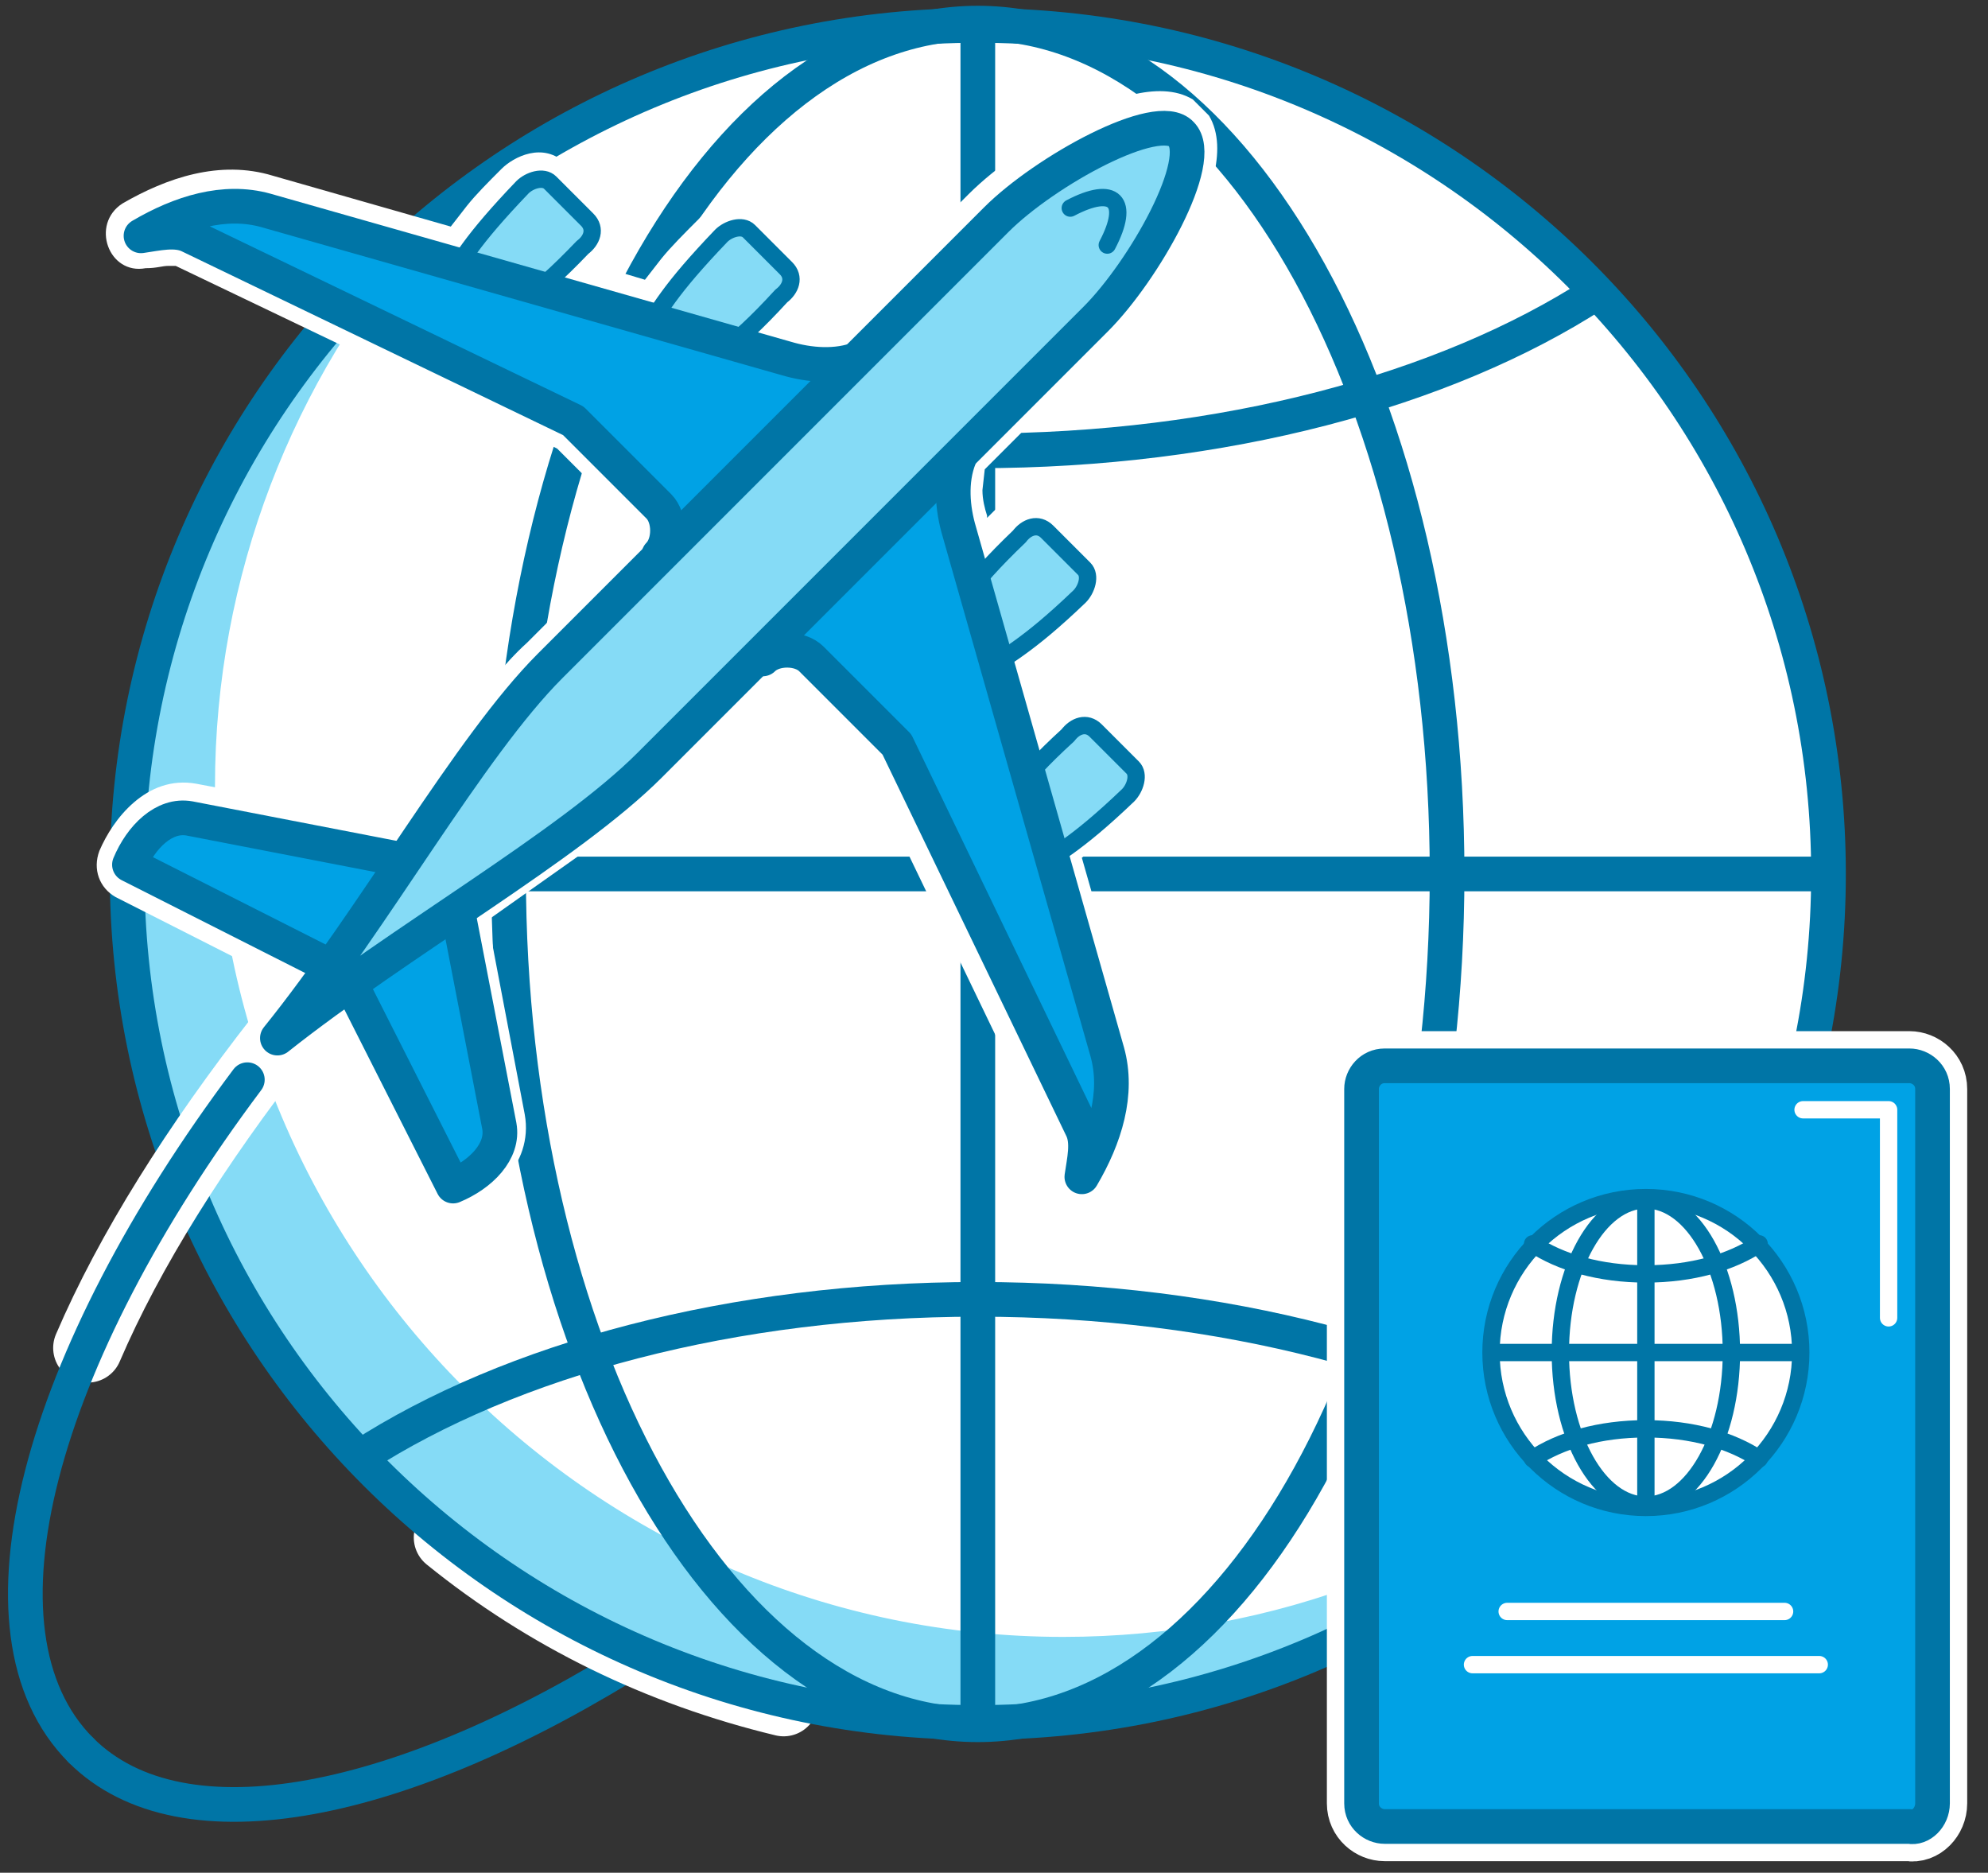 <svg width="86" height="81" viewBox="0 0 86 81" fill="none" xmlns="http://www.w3.org/2000/svg">
<rect x="0" y="0" width="86" height="81" fill="#333333" stroke="none"/>
<path d="M3.5 75.7C7.9 80.1 17.5 78.1 27.9 71.5" stroke="#0075A6" stroke-width="1.5" stroke-miterlimit="79.84" stroke-linecap="round" stroke-linejoin="round"/>
<path d="M19.4 66.5C23.6 69.9 28.5 72.3 33.9 73.6" stroke="white" stroke-width="3" stroke-miterlimit="79.84" stroke-linecap="round" stroke-linejoin="round"/>
<path d="M42.3 74.5C62.624 74.5 79.1 58.069 79.1 37.8C79.1 17.531 62.624 1.1 42.3 1.1C21.976 1.1 5.5 17.531 5.5 37.8C5.5 58.069 21.976 74.5 42.3 74.5Z" fill="white"/>
<path fill-rule="evenodd" clip-rule="evenodd" d="M5.6 37.8C5.6 26.7 10.5 16.8 18.3 10C12.7 16.4 9.3 24.9 9.3 34C9.3 54.3 25.8 70.8 46 70.8C55.2 70.8 63.6 67.4 70 61.8C63.3 69.6 53.3 74.5 42.2 74.5C22.1 74.6 5.6 58.1 5.6 37.8Z" fill="#85DBF6"/>
<path d="M42.3 74.5C62.624 74.5 79.1 58.069 79.1 37.8C79.1 17.531 62.624 1.1 42.3 1.1C21.976 1.1 5.5 17.531 5.5 37.8C5.5 58.069 21.976 74.5 42.3 74.5Z" stroke="#0075A6" stroke-width="1.5" stroke-miterlimit="79.84" stroke-linecap="round" stroke-linejoin="round"/>
<path d="M42.3 74.6C53.511 74.6 62.6 58.124 62.6 37.8C62.6 17.476 53.511 1 42.3 1C31.089 1 22 17.476 22 37.8C22 58.124 31.089 74.6 42.3 74.6Z" stroke="#0075A6" stroke-width="1.5" stroke-miterlimit="79.84" stroke-linecap="round" stroke-linejoin="round"/>
<path d="M15.6 12.7C22.1 16.9 31.7 19.5 42.3 19.5C52.9 19.5 62.5 16.9 69 12.7" stroke="#0075A6" stroke-width="1.5" stroke-miterlimit="79.84" stroke-linecap="round" stroke-linejoin="round"/>
<path d="M15.6 63C22.1 58.8 31.7 56.2 42.3 56.2C52.9 56.2 62.5 58.8 69 63" stroke="#0075A6" stroke-width="1.5" stroke-miterlimit="79.84" stroke-linecap="round" stroke-linejoin="round"/>
<path d="M6.4 37.8H78.4" stroke="#0075A6" stroke-width="1.5" stroke-miterlimit="79.84" stroke-linecap="round" stroke-linejoin="round"/>
<path d="M42.3 1.8V73.8" stroke="#0075A6" stroke-width="1.5" stroke-miterlimit="79.84" stroke-linecap="round" stroke-linejoin="round"/>
<path d="M12.1 44.9C8.5 49.5 5.6 54.1 3.8 58.3" stroke="white" stroke-width="3" stroke-miterlimit="79.84" stroke-linecap="round" stroke-linejoin="round"/>
<path fill-rule="evenodd" clip-rule="evenodd" d="M18.2 52L14.6 44.9L13 46.1C11.6 47.2 9.8 45.4 10.9 44L12.1 42.4L5 38.8C4.3 38.4 4 37.6 4.3 36.8C4.6 36.1 5.1 35.3 5.8 34.7C6.5 34.1 7.4 33.7 8.5 33.9L16.9 35.5L19.8 31.4C20.8 30 21.8 28.7 22.8 27.8L27.6 23V22.9L24.1 19.4L7.6 11.5C7.6 11.5 7.5 11.5 7.3 11.5C7 11.5 6.8 11.6 6.3 11.6C4.7 11.9 3.9 9.7 5.3 8.8C7.2 7.7 9.5 6.9 11.8 7.6L19.5 9.8L20.2 8.9C20.6 8.4 21.1 7.9 21.7 7.3C22.2 6.8 23.5 6.1 24.5 7.1L26.1 8.7C27.1 9.7 26.4 11 25.9 11.5L27.9 12.1L28.6 11.2C29 10.7 29.6 10.1 30.3 9.4C30.8 8.9 32.1 8.2 33.1 9.2L34.7 10.8C35.7 11.8 35.1 13.1 34.5 13.6L34.2 13.9H34.3C34.7 14 35.1 14.1 35.4 14.1L36.3 14L41.9 8.4C43.1 7.2 44.9 6 46.5 5.1C47.8 4.4 50.1 3.4 51.6 4.3L51.7 4.4L51.8 4.5L51.9 4.6L52 4.7L52.1 4.8L52.2 4.9L52.3 5C53.2 6.5 52.2 8.8 51.5 10.1C50.6 11.8 49.4 13.5 48.2 14.7L42.6 20.3L42.5 21.2C42.5 21.6 42.6 22 42.7 22.3V22.4L43 22.1C43.5 21.6 44.8 20.9 45.8 21.9L47.4 23.5C48.4 24.5 47.8 25.8 47.2 26.3C46.5 27 45.9 27.5 45.4 28L44.5 28.7L45.1 30.7C45.6 30.2 46.9 29.5 47.9 30.5L49.5 32.1C50.5 33.1 49.8 34.4 49.3 34.9C48.7 35.5 48.2 36 47.7 36.4L46.8 37.1L49 44.8C49.7 47.1 48.9 49.5 47.8 51.3C46.9 52.7 44.8 51.9 45 50.3C45.1 49.9 45.1 49.6 45.1 49.3C45.1 49.1 45.1 49 45.1 49L37.2 32.6L33.7 29.1H33.6L28.8 33.9C27.9 34.8 26.6 35.9 25.2 36.9L21.1 39.8L22.7 48.2C22.9 49.3 22.5 50.3 21.9 50.9C21.3 51.6 20.6 52.1 19.8 52.4C19.4 53.1 18.5 52.7 18.2 52Z" fill="white"/>
<path fill-rule="evenodd" clip-rule="evenodd" d="M20.6 14.4L19 12.8C19.9 11.3 20.4 10.4 22.6 8.1C22.9 7.8 23.5 7.6 23.8 7.9L25.4 9.5C25.8 9.9 25.6 10.4 25.2 10.7C23 13 22.1 13.4 20.6 14.4Z" fill="#85DBF6"/>
<path d="M20.6 14.4L19 12.8C19.9 11.3 20.4 10.4 22.6 8.1C22.9 7.8 23.5 7.6 23.8 7.9L25.4 9.5C25.8 9.9 25.6 10.4 25.2 10.7C23 13 22.1 13.4 20.6 14.4Z" stroke="#0075A6" stroke-width="0.75" stroke-miterlimit="79.84" stroke-linecap="round" stroke-linejoin="round"/>
<path fill-rule="evenodd" clip-rule="evenodd" d="M29.2 16.5L27.6 14.9C28.5 13.4 29 12.5 31.2 10.2C31.5 9.9 32.1 9.7 32.4 10L34 11.6C34.4 12 34.2 12.5 33.8 12.8C31.6 15.2 30.7 15.6 29.2 16.5Z" fill="#85DBF6"/>
<path d="M29.2 16.5L27.6 14.9C28.5 13.4 29 12.5 31.2 10.2C31.5 9.9 32.1 9.7 32.4 10L34 11.6C34.4 12 34.2 12.5 33.8 12.8C31.6 15.2 30.7 15.6 29.2 16.5Z" stroke="#0075A6" stroke-width="0.75" stroke-miterlimit="79.84" stroke-linecap="round" stroke-linejoin="round"/>
<path fill-rule="evenodd" clip-rule="evenodd" d="M28.6 24C35.1 19.1 36.1 17.3 37.2 15.4C36.2 15.8 35 15.7 34 15.4L11.5 9C9.7 8.5 7.8 9.1 6.1 10.1C6.8 10 7.6 9.8 8.2 10.1L24.8 18.1L28.5 21.8C29.1 22.4 29.2 23.5 28.6 24Z" fill="#00A2E5"/>
<path d="M37.2 15.5C36.2 15.9 35 15.8 34 15.5L11.5 9.1C9.7 8.6 7.8 9.2 6.1 10.2C6.8 10.1 7.6 9.9 8.2 10.2L24.8 18.2L28.5 21.9C29 22.4 29 23.5 28.5 24" stroke="#0075A6" stroke-width="1.5" stroke-miterlimit="79.84" stroke-linecap="round" stroke-linejoin="round"/>
<path fill-rule="evenodd" clip-rule="evenodd" d="M14.3 41.8L17.5 37.1L8.2 35.3C7.1 35.1 6.1 36.1 5.6 37.3L14.3 41.8Z" fill="#00A2E5"/>
<path d="M17.5 37.2L8.2 35.4C7.1 35.2 6.1 36.2 5.6 37.4L14.3 41.8" stroke="#0075A6" stroke-width="1.5" stroke-miterlimit="79.84" stroke-linecap="round" stroke-linejoin="round"/>
<path fill-rule="evenodd" clip-rule="evenodd" d="M12 44.9C16.2 39.7 20.3 32.3 23.8 28.8L43.1 9.5C45.2 7.4 50.1 4.7 51.1 5.8C52.2 6.9 49.5 11.7 47.4 13.8L28.1 33.1C24.6 36.6 17.3 40.7 12 44.9Z" fill="#85DBF6"/>
<path fill-rule="evenodd" clip-rule="evenodd" d="M42.5 36.4L44.1 38C45.6 37 46.5 36.6 48.8 34.4C49.1 34.1 49.3 33.5 49 33.2L47.4 31.6C47 31.2 46.5 31.4 46.2 31.8C43.9 33.9 43.5 34.8 42.5 36.4Z" fill="#85DBF6"/>
<path d="M42.5 36.4L44.1 38C45.6 37 46.5 36.6 48.8 34.4C49.1 34.1 49.3 33.5 49 33.2L47.4 31.6C47 31.2 46.5 31.4 46.2 31.8C43.9 33.9 43.5 34.8 42.5 36.4Z" stroke="#0075A6" stroke-width="0.75" stroke-miterlimit="79.84" stroke-linecap="round" stroke-linejoin="round"/>
<path fill-rule="evenodd" clip-rule="evenodd" d="M40.4 27.8L42 29.4C43.5 28.4 44.4 28 46.7 25.8C47 25.5 47.2 24.9 46.9 24.6L45.3 23C44.9 22.6 44.4 22.8 44.1 23.2C41.8 25.4 41.4 26.3 40.4 27.8Z" fill="#85DBF6"/>
<path d="M40.4 27.8L42 29.4C43.5 28.4 44.4 28 46.7 25.8C47 25.5 47.2 24.9 46.9 24.6L45.3 23C44.9 22.6 44.4 22.8 44.1 23.2C41.8 25.4 41.4 26.3 40.4 27.8Z" stroke="#0075A6" stroke-width="0.75" stroke-miterlimit="79.84" stroke-linecap="round" stroke-linejoin="round"/>
<path fill-rule="evenodd" clip-rule="evenodd" d="M32.9 28.3C37.8 21.8 39.6 20.8 41.5 19.7C41.1 20.7 41.2 21.9 41.5 22.9L47.9 45.4C48.4 47.2 47.8 49.1 46.8 50.8C46.9 50.1 47.1 49.3 46.8 48.7L38.8 32.1L35.1 28.4C34.5 27.8 33.4 27.8 32.9 28.3Z" fill="#00A2E5"/>
<path d="M41.5 19.8C41.1 20.8 41.2 22 41.5 23L47.9 45.5C48.4 47.3 47.8 49.2 46.8 50.9C46.9 50.2 47.1 49.4 46.8 48.8L38.8 32.2L35.1 28.5C34.6 28 33.5 28 33 28.5" stroke="#0075A6" stroke-width="1.5" stroke-miterlimit="79.84" stroke-linecap="round" stroke-linejoin="round"/>
<path fill-rule="evenodd" clip-rule="evenodd" d="M15.1 42.6L19.8 39.4L21.6 48.7C21.8 49.8 20.8 50.8 19.6 51.3L15.1 42.6Z" fill="#00A2E5"/>
<path d="M19.8 39.4L21.6 48.7C21.8 49.8 20.8 50.8 19.6 51.3L15.2 42.6" stroke="#0075A6" stroke-width="1.5" stroke-miterlimit="79.84" stroke-linecap="round" stroke-linejoin="round"/>
<path d="M12 44.9C16.2 39.7 20.3 32.3 23.8 28.8L43.1 9.5C45.2 7.4 50.1 4.7 51.1 5.8C52.2 6.9 49.5 11.7 47.4 13.8L28.1 33.1C24.6 36.6 17.3 40.7 12 44.9Z" stroke="#0075A6" stroke-width="1.5" stroke-miterlimit="79.84" stroke-linecap="round" stroke-linejoin="round"/>
<path d="M46.3 9C48.2 8 48.9 8.7 47.9 10.6" stroke="#0075A6" stroke-width="0.75" stroke-miterlimit="79.84" stroke-linecap="round" stroke-linejoin="round"/>
<path d="M83.6 78V47.1C83.6 46.5 83.1 46.1 82.6 46.1H59.9C59.3 46.1 58.9 46.6 58.9 47.1V78C58.9 78.6 59.4 79 59.9 79H82.6C83.1 79.1 83.6 78.6 83.6 78Z" stroke="white" stroke-width="3" stroke-miterlimit="79.84" stroke-linecap="round" stroke-linejoin="round"/>
<path fill-rule="evenodd" clip-rule="evenodd" d="M83.6 78V47.1C83.6 46.5 83.1 46.1 82.6 46.1H59.9C59.3 46.1 58.9 46.6 58.9 47.1V78C58.9 78.6 59.4 79 59.9 79H82.6C83.1 79.1 83.6 78.6 83.6 78Z" fill="#00A2E5"/>
<path d="M83.6 78V47.1C83.6 46.5 83.1 46.1 82.6 46.1H59.9C59.3 46.1 58.9 46.6 58.9 47.1V78C58.9 78.6 59.4 79 59.9 79H82.6C83.1 79.1 83.6 78.6 83.6 78Z" stroke="#0075A6" stroke-width="1.5" stroke-miterlimit="79.84" stroke-linecap="round" stroke-linejoin="round"/>
<path d="M71.2 65.2C74.9 65.2 77.9 62.2 77.9 58.5C77.9 54.8 74.9 51.8 71.2 51.8C67.5 51.8 64.5 54.8 64.5 58.5C64.5 62.2 67.5 65.2 71.2 65.2Z" fill="white"/>
<path d="M71.2 65.2C74.9 65.2 77.9 62.2 77.9 58.5C77.9 54.8 74.9 51.8 71.2 51.8C67.5 51.8 64.5 54.8 64.5 58.5C64.5 62.2 67.5 65.2 71.2 65.2Z" stroke="#0075A6" stroke-width="0.75" stroke-miterlimit="79.84" stroke-linecap="round" stroke-linejoin="round"/>
<path d="M71.2 65.1C73.243 65.1 74.9 62.145 74.9 58.5C74.9 54.855 73.243 51.9 71.2 51.9C69.157 51.9 67.5 54.855 67.5 58.5C67.5 62.145 69.157 65.1 71.2 65.1Z" stroke="#0075A6" stroke-width="0.75" stroke-miterlimit="79.84" stroke-linecap="round" stroke-linejoin="round"/>
<path d="M66.3 53.8C67.5 54.6 69.2 55.1 71.2 55.1C73.2 55.1 74.9 54.6 76.1 53.8" stroke="#0075A6" stroke-width="0.75" stroke-miterlimit="79.84" stroke-linecap="round" stroke-linejoin="round"/>
<path d="M66.3 63.1C67.5 62.3 69.2 61.8 71.2 61.8C73.2 61.8 74.9 62.3 76.1 63.1" stroke="#0075A6" stroke-width="0.75" stroke-miterlimit="79.84" stroke-linecap="round" stroke-linejoin="round"/>
<path d="M64.8 58.5H77.6" stroke="#0075A6" stroke-width="0.75" stroke-miterlimit="79.84" stroke-linecap="round" stroke-linejoin="round"/>
<path d="M71.2 52.1V64.9" stroke="#0075A6" stroke-width="0.75" stroke-miterlimit="79.84" stroke-linecap="round" stroke-linejoin="round"/>
<path d="M65.2 69.7H77.2" stroke="white" stroke-width="0.75" stroke-miterlimit="79.84" stroke-linecap="round" stroke-linejoin="round"/>
<path d="M63.7 72H78.7" stroke="white" stroke-width="0.75" stroke-miterlimit="79.84" stroke-linecap="round" stroke-linejoin="round"/>
<path d="M81.7 57V48H78" stroke="white" stroke-width="0.75" stroke-miterlimit="79.84" stroke-linecap="round" stroke-linejoin="round"/>
<path d="M10.7 46.7C1.7 58.7 -1.6 70.6 3.5 75.7" stroke="#0075A6" stroke-width="1.5" stroke-miterlimit="79.84" stroke-linecap="round" stroke-linejoin="round"/>
</svg>
